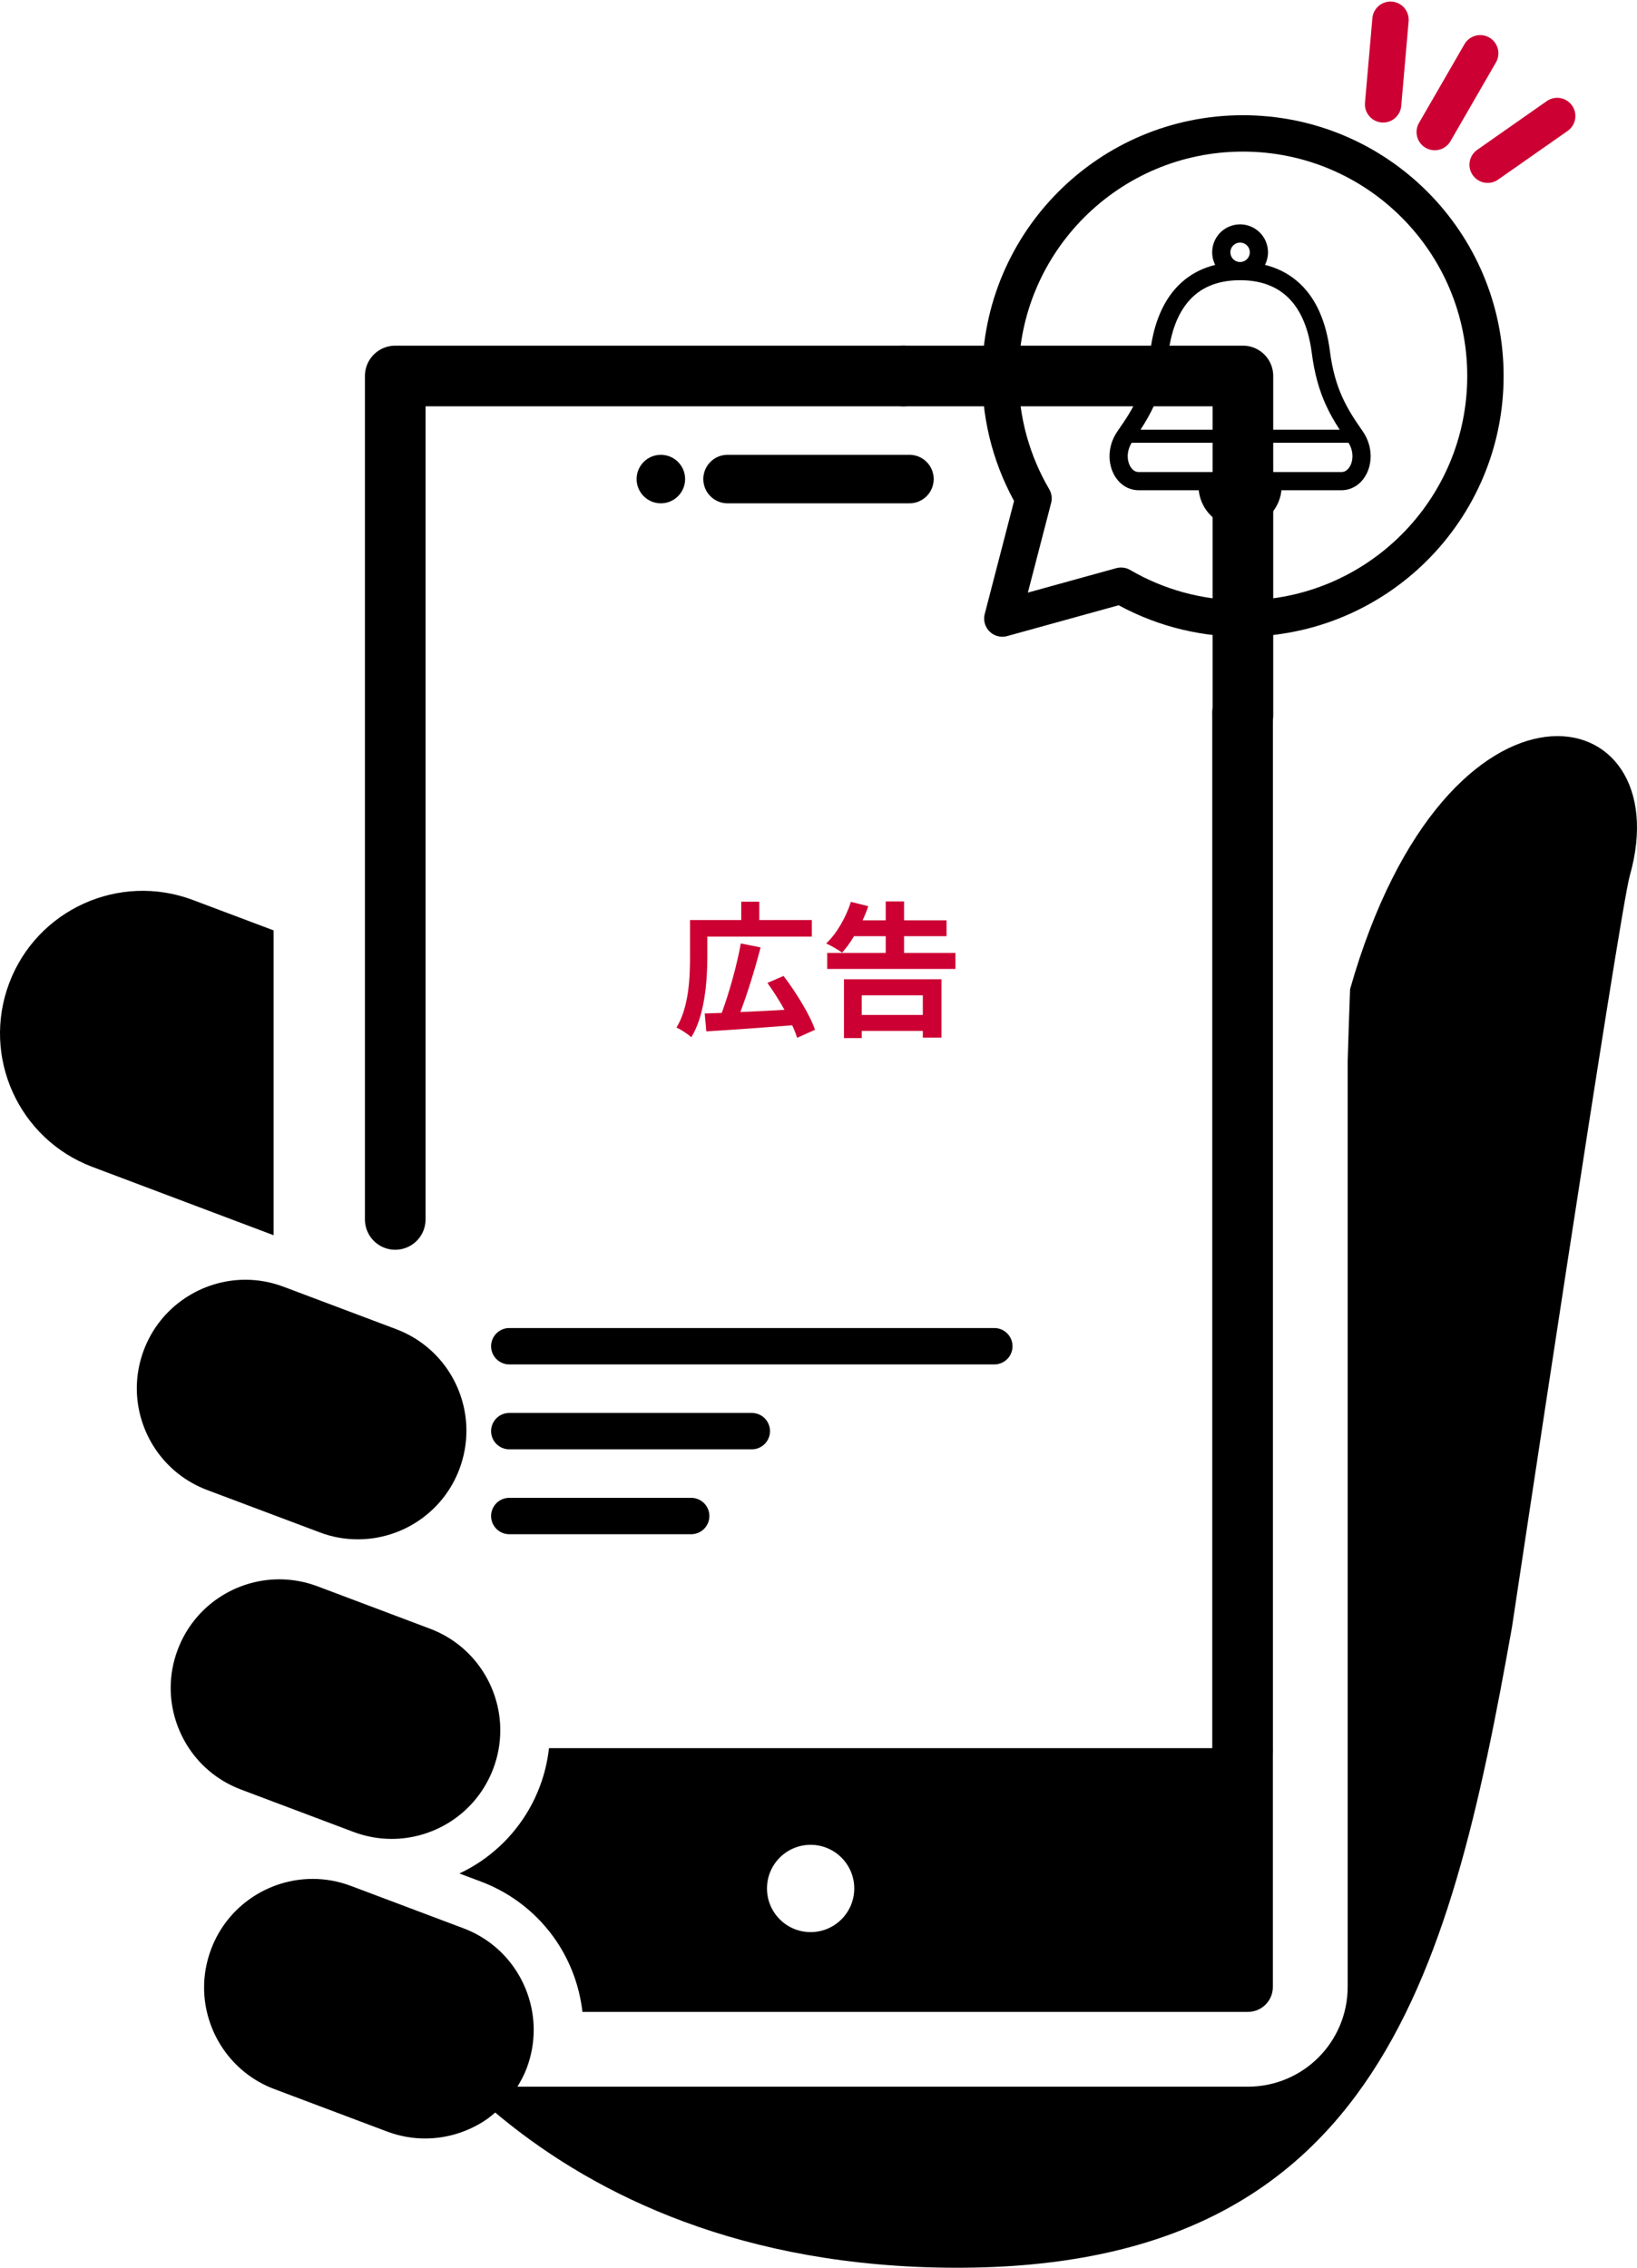 <svg width="270" height="374" viewBox="0 0 270 374" fill="none" xmlns="http://www.w3.org/2000/svg">
<path d="M45.124 153.425L31.822 148.416C19.663 143.836 6.095 149.982 1.516 162.13C-3.064 174.291 3.085 187.851 15.242 192.43L45.124 203.695V153.425Z" fill="black"/>
<path d="M222.678 163.111C222.604 164.902 222.28 174.352 222.28 175.01V327.656C222.28 332.176 220.424 336.331 217.462 339.285C214.502 342.256 210.353 344.103 205.834 344.103H85.342C85.928 343.147 86.463 342.142 86.876 341.048C87.659 338.956 88.029 336.827 88.029 334.735C88.029 331.13 86.921 327.609 84.921 324.655C82.912 321.701 80.034 319.339 76.431 317.982L57.889 310.999H57.883C55.796 310.21 53.674 309.839 51.578 309.839C47.968 309.839 44.443 310.945 41.495 312.949C38.542 314.957 36.174 317.839 34.817 321.439C34.037 323.519 33.66 325.648 33.66 327.74C33.66 331.364 34.776 334.885 36.775 337.832C38.784 340.78 41.663 343.153 45.265 344.505L63.811 351.488C65.901 352.277 68.029 352.647 70.118 352.647C73.73 352.647 77.253 351.535 80.202 349.538C80.719 349.185 81.194 348.773 81.675 348.366C96.502 360.826 119.688 373.094 154.239 373.919C226.389 375.629 238.953 326.931 249.379 268.329C249.379 268.329 267.115 150.358 268.805 144.426C277.251 114.76 238.725 106.756 222.678 163.111Z" fill="black"/>
<path fill-rule="evenodd" clip-rule="evenodd" d="M90.547 288.28C90.311 290.385 89.83 292.483 89.053 294.546C87.092 299.771 83.606 304.016 79.311 306.933C78.181 307.699 77 308.368 75.777 308.948L79.326 310.281C84.548 312.242 88.803 315.734 91.72 320.026C94.09 323.518 95.582 327.547 96.063 331.769H205.832C206.986 331.769 207.972 331.314 208.737 330.567C209.49 329.801 209.939 328.809 209.939 327.655V288.28H90.547ZM126.504 311.418C126.504 315.387 129.723 318.616 133.699 318.616C137.672 318.616 140.897 315.387 140.897 311.418C140.897 307.441 137.672 304.219 133.699 304.219C129.723 304.219 126.504 307.441 126.504 311.418Z" fill="black"/>
<path d="M58.297 302.091C60.387 302.874 62.515 303.245 64.604 303.245C68.219 303.245 71.74 302.139 74.687 300.136C77.641 298.127 80.002 295.239 81.362 291.646C82.146 289.559 82.516 287.431 82.516 285.338C82.516 281.727 81.411 278.2 79.408 275.258C77.402 272.305 74.52 269.938 70.924 268.581L52.375 261.592C50.289 260.809 48.163 260.438 46.065 260.438C42.454 260.438 38.932 261.544 35.985 263.547C33.035 265.555 30.667 268.443 29.31 272.043C28.521 274.123 28.153 276.251 28.15 278.35C28.15 281.961 29.262 285.482 31.265 288.436C33.271 291.39 36.153 293.745 39.757 295.108L58.297 302.091Z" fill="black"/>
<path d="M52.709 252.683C54.799 253.485 56.927 253.843 59.016 253.843C62.627 253.843 66.157 252.743 69.105 250.734C72.052 248.725 74.42 245.85 75.774 242.256C76.563 240.151 76.928 238.029 76.928 235.931C76.934 232.332 75.825 228.804 73.825 225.851C71.817 222.903 68.932 220.542 65.329 219.179L46.787 212.196C44.694 211.406 42.572 211.036 40.476 211.036C36.866 211.036 33.344 212.142 30.394 214.157C27.446 216.154 25.079 219.042 23.715 222.647C22.936 224.727 22.564 226.856 22.564 228.948C22.564 232.559 23.674 236.08 25.677 239.034C27.683 241.982 30.567 244.349 34.17 245.712L52.709 252.683Z" fill="black"/>
<path d="M65.189 201.091V62H149M204.946 288.272V117.5" stroke="black" stroke-width="10" stroke-linecap="round" stroke-linejoin="round"/>
<path d="M205 101.998C227.091 101.998 245 84.09 245 61.999C245 39.908 227.091 22 205 22C182.909 22 165 39.908 165 61.999C165 69.364 166.992 76.264 170.464 82.19L165.322 102L184.901 96.588C190.806 100.027 197.674 101.998 205 101.998Z" stroke="black" stroke-width="6" stroke-linejoin="round"/>
<path d="M244.139 8.789L236.639 21.779" stroke="#CC0033" stroke-width="6" stroke-linecap="round"/>
<path d="M256.836 19.133L245.368 27.163" stroke="#CC0033" stroke-width="6" stroke-linecap="round"/>
<path d="M229.344 3.26L228.124 17.206" stroke="#CC0033" stroke-width="6" stroke-linecap="round"/>
<path d="M120 79H150" stroke="black" stroke-width="8" stroke-linecap="round"/>
<path d="M84 222H164" stroke="black" stroke-width="6" stroke-linecap="round"/>
<path d="M84 236H124" stroke="black" stroke-width="6" stroke-linecap="round"/>
<path d="M84 250H114" stroke="black" stroke-width="6" stroke-linecap="round"/>
<circle cx="109" cy="79" r="4" fill="black"/>
<mask id="path-16-inside-1_658_553" fill="white">
<rect x="81" y="112" width="108" height="94" rx="5"/>
</mask>
<rect x="81" y="112" width="108" height="94" rx="5" stroke="black" stroke-width="16" stroke-linejoin="round" mask="url(#path-16-inside-1_658_553)"/>
<path d="M152.207 164.128H142.127V167.368H152.207V164.128ZM139.199 171.184V161.488H155.279V171.112H152.207V170.008H142.127V171.184H139.199ZM149.111 157.144H157.583V159.784H136.439V157.144H146.087V154.384H140.855C140.231 155.44 139.559 156.352 138.887 157.096C138.287 156.64 136.991 155.896 136.271 155.584C137.999 153.952 139.511 151.312 140.351 148.72L143.207 149.44C142.943 150.232 142.631 151 142.271 151.768H146.087V148.648H149.111V151.768H156.119V154.384H149.111V157.144Z" fill="#CC0033"/>
<path d="M116.664 154.456V157.768C116.664 161.56 116.28 167.416 114.024 171.04C113.496 170.56 112.248 169.72 111.576 169.456C113.64 166.072 113.808 161.152 113.808 157.768V151.72H122.256V148.696H125.232V151.72H133.896V154.456H116.664ZM134.424 169.816L131.472 171.136C131.28 170.512 131.016 169.816 130.656 169.072C125.592 169.48 120.216 169.864 116.496 170.08L116.232 167.128C117.072 167.104 118.008 167.056 119.04 167.032C120.24 163.816 121.536 159.208 122.184 155.584L125.448 156.232C124.512 159.856 123.264 163.864 122.112 166.888C124.392 166.792 126.912 166.672 129.384 166.528C128.544 164.992 127.536 163.432 126.576 162.088L129.24 160.936C131.304 163.672 133.56 167.296 134.424 169.816Z" fill="#CC0033"/>
<path d="M224.739 71.085C223.42 69.203 222.286 67.477 221.373 65.44C220.46 63.403 219.752 61.036 219.338 57.828C219.034 55.47 218.485 53.38 217.689 51.556C217.094 50.188 216.356 48.973 215.481 47.92C214.171 46.341 212.548 45.143 210.693 44.362C210.036 44.083 209.354 43.859 208.643 43.683C208.643 43.683 208.642 43.682 208.641 43.682C208.958 43.057 209.14 42.348 209.139 41.605C209.139 40.973 209.011 40.363 208.776 39.812C208.426 38.983 207.844 38.283 207.11 37.788C206.377 37.291 205.484 36.999 204.536 37C203.904 37 203.294 37.129 202.742 37.363C201.914 37.713 201.214 38.296 200.718 39.029C200.221 39.762 199.93 40.656 199.931 41.604C199.931 42.236 200.059 42.845 200.294 43.397C200.335 43.495 200.38 43.59 200.428 43.684C200.428 43.684 200.427 43.685 200.426 43.685C199.94 43.805 199.464 43.948 199.003 44.116C197.735 44.577 196.562 45.221 195.514 46.043C193.94 47.278 192.654 48.91 191.692 50.885C190.727 52.859 190.075 55.177 189.734 57.828C189.318 61.036 188.611 63.403 187.697 65.44C186.784 67.477 185.65 69.203 184.333 71.085C183.416 72.393 183 73.856 183 75.234C183 75.941 183.11 76.629 183.318 77.273C183.63 78.235 184.166 79.108 184.934 79.766C185.318 80.095 185.757 80.366 186.246 80.553C186.732 80.741 187.266 80.842 187.813 80.842H197.717C197.785 81.533 197.958 82.197 198.22 82.815C198.741 84.045 199.609 85.09 200.7 85.83C201.794 86.566 203.121 87.002 204.536 87C205.477 87 206.382 86.809 207.204 86.461C208.436 85.939 209.48 85.073 210.22 83.979C210.836 83.068 211.239 81.994 211.354 80.842H221.257C221.988 80.842 222.689 80.66 223.295 80.338C223.753 80.098 224.155 79.784 224.501 79.421C225.017 78.874 225.408 78.223 225.669 77.513C225.933 76.801 226.07 76.029 226.07 75.234C226.07 73.856 225.654 72.393 224.739 71.085ZM203.058 40.981C203.178 40.696 203.383 40.448 203.64 40.274C203.897 40.102 204.198 40.002 204.536 40.002C204.76 40.002 204.967 40.047 205.158 40.127C205.444 40.248 205.692 40.453 205.865 40.709C206.038 40.968 206.137 41.267 206.137 41.605C206.137 41.829 206.092 42.036 206.012 42.227C205.892 42.513 205.687 42.761 205.43 42.934C205.173 43.107 204.872 43.206 204.536 43.206C204.31 43.206 204.103 43.161 203.912 43.081C203.626 42.961 203.379 42.756 203.205 42.499C203.033 42.242 202.934 41.942 202.933 41.605C202.933 41.379 202.978 41.172 203.058 40.981ZM190.435 66.668C191.472 64.36 192.266 61.665 192.71 58.212C192.985 56.086 193.471 54.27 194.131 52.756C194.627 51.62 195.221 50.653 195.896 49.841C196.914 48.618 198.117 47.731 199.545 47.126C200.971 46.524 202.632 46.208 204.536 46.208C206.225 46.208 207.728 46.457 209.041 46.935C210.027 47.296 210.911 47.782 211.703 48.406C212.893 49.339 213.891 50.582 214.683 52.201C215.475 53.82 216.051 55.818 216.36 58.212C216.804 61.664 217.598 64.36 218.635 66.668C219.325 68.208 220.119 69.569 220.967 70.873H188.105C188.953 69.57 189.745 68.208 190.435 66.668ZM208.087 81.644C207.795 82.335 207.304 82.927 206.688 83.342C206.071 83.759 205.338 83.998 204.536 83.998C204 83.998 203.497 83.891 203.036 83.696C202.347 83.405 201.755 82.914 201.339 82.298C201.048 81.865 200.84 81.374 200.743 80.842H208.325C208.275 81.121 208.194 81.389 208.087 81.644ZM222.897 76.348C222.734 76.852 222.468 77.245 222.185 77.485C222.042 77.607 221.898 77.693 221.748 77.751C221.596 77.809 221.44 77.841 221.257 77.841H210.991H207.621H201.447H198.076H187.813C187.569 77.839 187.371 77.785 187.174 77.684C187.028 77.607 186.882 77.498 186.745 77.352C186.539 77.135 186.349 76.835 186.216 76.471C186.081 76.109 186.002 75.684 186.002 75.234C186.003 74.52 186.195 73.752 186.654 73.017H222.419C222.876 73.751 223.067 74.52 223.069 75.234C223.069 75.633 223.007 76.014 222.897 76.348Z" fill="black"/>
<path d="M149 62H205V118" stroke="black" stroke-width="10" stroke-linecap="round" stroke-linejoin="round"/>
</svg>
